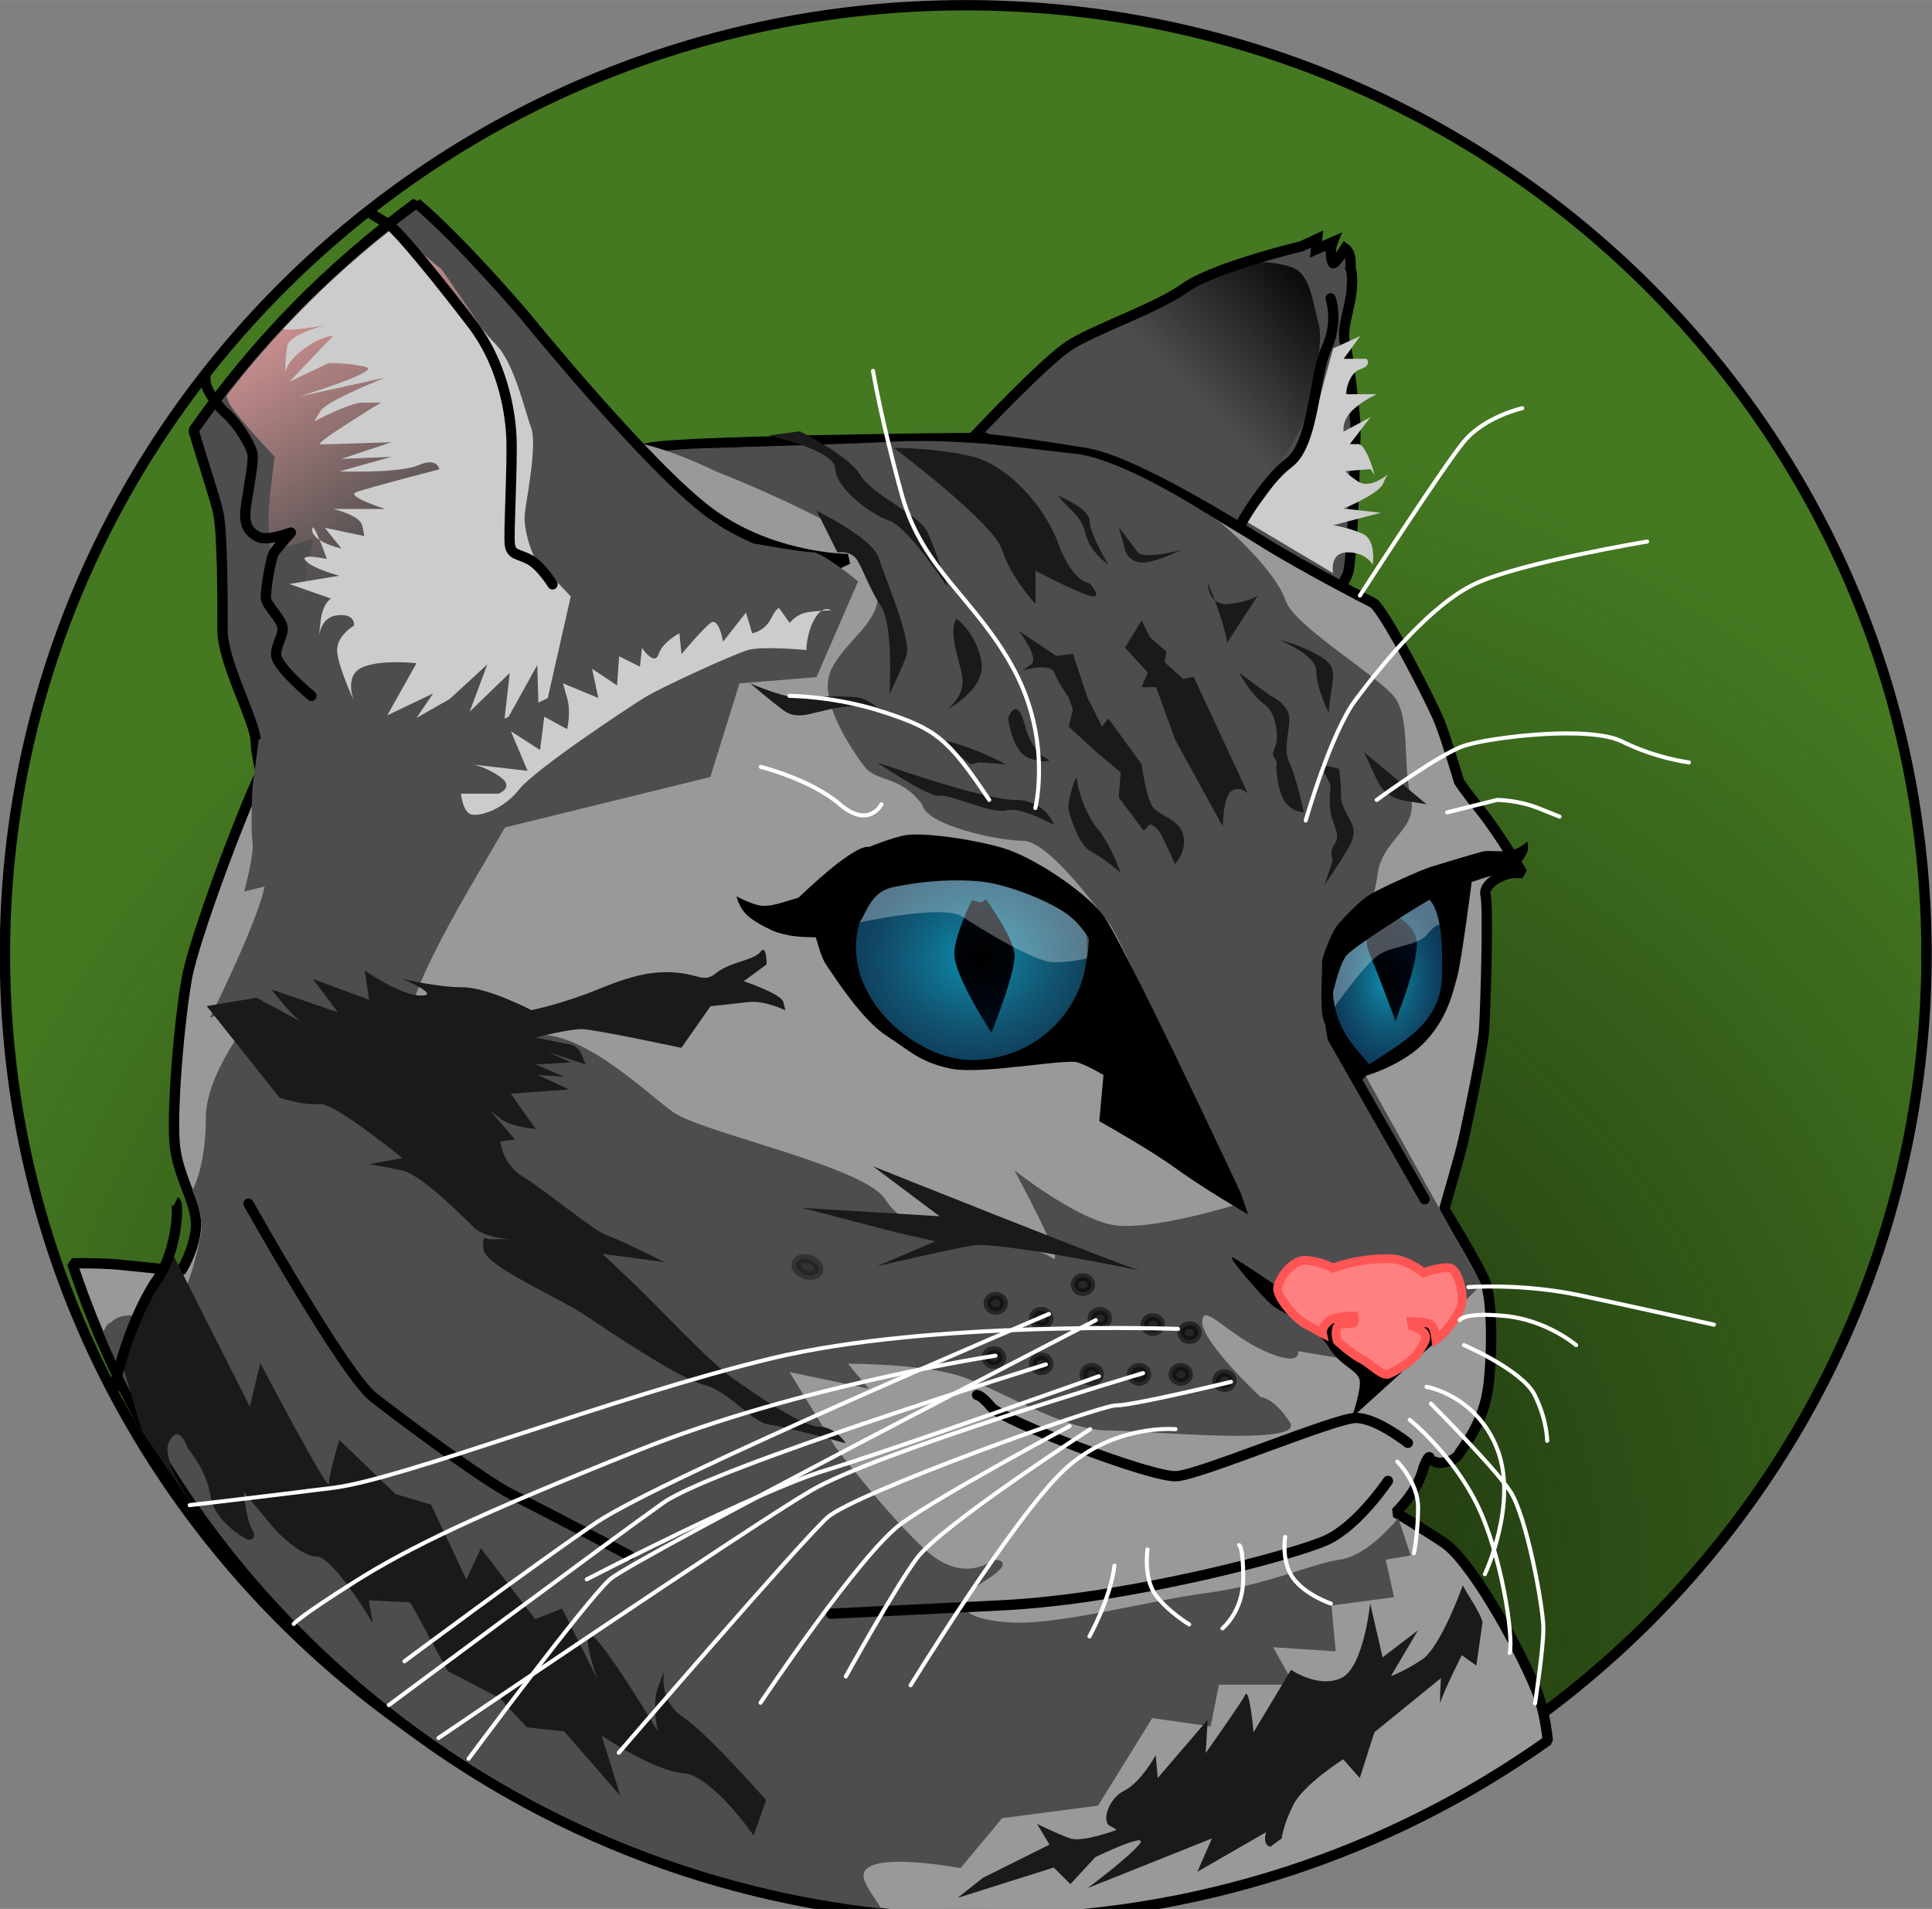 <?xml version="1.0" encoding="UTF-8"?>
<svg width="117.21" height="115.8" version="1.1" viewBox="0 0 31.012 30.637" xmlns="http://www.w3.org/2000/svg" xmlns:cc="http://creativecommons.org/ns#" xmlns:dc="http://purl.org/dc/elements/1.1/" xmlns:rdf="http://www.w3.org/1999/02/22-rdf-syntax-ns#" xmlns:xlink="http://www.w3.org/1999/xlink">
<rect x="0" y="0" width="31.012" height="30.637" fill="#808080" stroke="none"/>
<defs>
<linearGradient id="a">
<stop stop-color="#025" stop-opacity="0" offset="0"/>
<stop stop-color="#025" offset="1"/>
</linearGradient>
<linearGradient id="b">
<stop stop-color="#0cf" offset="0"/>
<stop stop-color="#0cf" stop-opacity="0" offset="1"/>
</linearGradient>
<radialGradient id="g" cx="276.48" cy="94.488" r="15.506" gradientTransform="matrix(1.219 -.237 .233 1.2 -82.6 46.409)" gradientUnits="userSpaceOnUse">
<stop stop-color="#17280b" offset="0"/>
<stop stop-color="#17280b" stop-opacity="0" offset="1"/>
</radialGradient>
<linearGradient id="i" x1="219.9" x2="217.72" y1="128.71" y2="130.81" gradientUnits="userSpaceOnUse">
<stop offset="0"/>
<stop stop-opacity="0" offset="1"/>
</linearGradient>
<linearGradient id="h" x1="202.76" x2="205.7" y1="127.93" y2="132.64" gradientTransform="scale(3.78)" gradientUnits="userSpaceOnUse">
<stop stop-color="#faa" offset="0"/>
<stop stop-color="#faa" stop-opacity="0" offset="1"/>
</linearGradient>
<radialGradient id="f" cx="224.27" cy="142.36" r="1.854" gradientTransform="matrix(1 0 0 .874 -9.872 15.7)" gradientUnits="userSpaceOnUse" xlink:href="#b"/>
<radialGradient id="e" cx="224.34" cy="139.22" r="1.854" gradientTransform="matrix(1.289 -.036 .031 1.108 -78.93 -6.123)" gradientUnits="userSpaceOnUse" xlink:href="#a"/>
<radialGradient id="d" cx="221.07" cy="140.44" r=".878" gradientTransform="matrix(1 0 0 1.543 0 -76.254)" gradientUnits="userSpaceOnUse" xlink:href="#b"/>
<radialGradient id="c" cx="221.07" cy="140.44" r=".878" gradientTransform="matrix(1 0 0 1.543 -1e-7 -76.254)" gradientUnits="userSpaceOnUse" xlink:href="#a"/>
</defs>
<g transform="translate(-35.231 -69.654)">
<g transform="translate(-163.57 -55.058)">
<g transform="translate(-60.475 55.968)">
<g>
<path d="m290.2 84.063c0 8.413-6.905 15.234-15.422 15.234-8.518 2.8e-4 -15.423-6.82-15.423-15.233-5.6e-4 -8.413 6.904-15.234 15.421-15.235 8.518-8.3e-4 15.423 6.819 15.424 15.232-1e-3 -0.536-8e-3 0.423 0 2e-3z" fill="#447821"/>
<path d="m290.2 84.061c0 8.413-6.905 15.234-15.422 15.234-8.518 2.8e-4 -15.423-6.82-15.423-15.233-5.6e-4 -8.413 6.904-15.234 15.421-15.235 8.518-8.3e-4 15.423 6.819 15.424 15.232-1e-3 -0.536-8e-3 0.423 0 2e-3z" fill="url(#g)" stroke="#000" stroke-linecap="round" stroke-linejoin="bevel" stroke-width=".166"/>
</g>
</g>
<path d="m214.48 131.67s1.069-1.136 1.47-1.403c0.401-0.267 1.403-0.601 1.871-0.935s1.871-0.668 1.871-0.668l0.251-0.117-0.017 0.167 0.267-0.117s-0.067 0.167 0 0.334c0.025 0.05 0.2-0.234 0.2-0.234 0.117 0.084 0.084 0.317 0.084 0.317s0.05 0.084 0.017 0.384c-0.033 0.301-0.167 0.601-0.1 0.835 0.067 0.234 0.167 1.303 0.167 1.303s-0.033 2.205-0.134 2.405l-0.1 0.2-3.107-1.036z" fill="#4d4d4d" stroke="#000" stroke-linecap="round" stroke-width=".165"/>
<path d="m219.13 132.44s0.568-0.768 0.635-1.069c0.067-0.301 0.301-1.103 0.2-1.47-0.1-0.367-0.134-0.802-0.434-0.902-0.301-0.1-0.635-0.1-0.869-0.033-0.234 0.067-1.336 0.668-1.57 0.768-0.234 0.1-0.869 0.768-1.103 0.835-0.234 0.067-0.535 0.434-0.702 0.735" fill="url(#i)"/>
<path d="m220.2 133.91s-0.067-0.334 0.234-0.334c0.301 0 0.401 0.2 0.401 0.2s0.067-0.401-0.167-0.501c-0.234-0.1-0.468-0.134-0.468-0.134l0.768-0.2-0.601-0.067s0.568-0.234 0.635-0.401c0.067-0.167 0.1-0.167 0.1-0.167s-0.301 0.267-0.501 0.134c-0.2-0.134-0.2-0.167-0.2-0.167l0.401-0.033 0.067 0.1s-0.134-0.501-0.267-0.501h-0.134l0.334-0.434-0.434 0.234s-0.033-0.167 0.134-0.334c0.167-0.167 0.401-0.267 0.401-0.267h-0.501s0.033-0.334 0.234-0.401c0.2-0.067 0.1-0.167 0.1-0.167h-0.367l0.267-0.367-0.434 0.2s-0.267 0.935-0.301 1.169c-0.033 0.234-0.167 0.434-0.301 0.568-0.134 0.134-0.434 0.568-0.535 0.702-0.1 0.134-0.267 0.334-0.267 0.334z" fill="#ccc"/>
<path transform="scale(.265)" d="m808.93 497.14c-1.161 0-18.124 0.178-19.553 0.625-1.429 0.446-11.428 6.339-14.018 8.66-2.589 2.321-8.214 8.572-9.375 10.982-1.161 2.411-4.018 9.999-4.465 12.41-0.446 2.411-0.983 8.393-0.715 10.357 0.268 1.964 1.429 3.482 1.25 4.91-0.178 1.429-0.893 2.5-0.893 2.5s-0.982-0.087-3.482-0.355c-0.956-0.102-2.046-0.124-3.115-0.105 7.614 23.048 29.54 39.706 55.416 39.705 12.678-4.2e-4 24.401-4.009 33.967-10.799-0.119-1.084-0.329-2.189-0.721-3.129-1.263-3.03-4.039-7.83-5.555-8.84-1.515-1.01-2.941-1.842-2.941-1.842s1.342-1.24 1.699-2.758c0.491-1.183 0.357-0.246 0.357-0.246s0.179-0.179 0.447-0.023c0.446 0.089 1.161-0.178 1.34-0.535 0.179-0.357 1.517-1.787 1.785-4.197 0.268-2.411 0.177-5.178-0.18-6.16-0.357-0.982-2.5-4.465-2.5-4.465s0.984-3.392 1.162-4.195c0.178-0.804 1.161-5.358 1.25-6.697 0.089-1.339 0.267-7.411 0.088-8.125-0.178-0.714 1.162-1.338 1.697-1.338h0.535s-1.429-2.411-2.5-3.75c-1.071-1.339-1.34-1.787-1.34-1.787s-0.714-2.41-1.16-3.57c-0.446-1.161-3.303-6.697-4.018-7.232 0 0-4.018-2.053-6.607-3.66-2.589-1.607-8.125-5.001-10.893-5.447-2.768-0.446-5.804-0.893-6.965-0.893z" fill="#999" stroke="#000" stroke-linecap="round" stroke-linejoin="bevel" stroke-width=".627"/>
<path transform="scale(.265)" d="m804.33 497.36c-2.27 0.119-8.153 0.295-11.87 0.41-2.878 0.089-4.829 0.632-4.829 0.632s-10.828 5.808-12.091 7.323c-1.263 1.515-9.092 10.859-9.092 10.859s0.253 5.555-0.252 7.828c-0.505 2.273-3.283 7.828-3.283 7.828l3.283-1.01s-3.535 4.04-3.535 7.07c0 3.03-0.822 4.42-0.822 4.42s0.568 1.137 0.568 2.4c-0.252 1.263-0.757 3.787-1.768 4.797-1.01 1.01-2.718-0.224-3.728 0.787-0.296 0.073-0.3 0.366-0.49 0.557 7.648 18.515 25.723 32.597 47.156 34.945-0.469-0.744-0.824-1.18-1.015-1.691-0.758-2.02 5.809-0.758 5.809-0.758l2.525-3.029 5.809-0.758 3.283-5.303 3.535 0.504 0.504-2.525h4.547l-1.264-2.272 3.789 0.252-0.254-2.777 3.789-0.506-0.506-2.273 1.516-0.252-0.758-2.273s-1.767 2.273-3.535 2.525c-1.768 0.252-4.294 1.516-8.082 2.022-3.788 0.505-9.091 2.02-12.121 1.768-3.03-0.252-3.282-1.263-1.262-2.525 2.02-1.263 0.504-1.264 0.504-1.264s-1.768 1.516-4.041-0.504c-2.273-2.02-5.555-6.314-5.555-6.314l-2.777-4.545 4.797 1.01-1.262-1.516s4.545 2e-4 6.818 0.758c2.273 0.758 6.312 3.283 8.838 3.283 2.525 0 12.121 1.009 11.111-0.506-1.01-1.515-1.768-1.514-1.768-1.514s-3.535-3.284-3.535-4.547c0-1.263 1.516 0.757 3.789 1.768 2.273 1.01 2.019 0 2.019 0l6.061 1.01 5.051-5.051-7.576-13.637s-1.262-3.03-1.01-5.051c0.252-2.02 2.021-3.788 2.273-6.061 0.252-2.273 2.525-2.779 2.019-4.799-0.505-2.02 3.9e-4 -4.798-1.01-6.061-1.01-1.263-6.061-4.293-6.566-5.809-0.505-1.515-2.778-3.787-4.041-4.797-1.862-1.231-6.218-3.851-8.743-4.104-2.525-0.252-6.724-0.947-10.954-0.726z" fill="#4d4d4d"/>
<path d="m218.69 144.03s-1.835-4.19-2.102-4.524c-0.267-0.334-0.973-1.301-1.373-1.301-0.401 0-1.546-0.247-1.612-0.581-0.35-0.476-0.732-0.35-0.932-0.617s-0.74-1.054-0.539-1.521c0.2-0.468 0.819-0.794 0.752-1.262-0.067-0.468-0.657-1.058-0.657-1.058s-0.834-0.457-1.927-0.886c-1.802-0.866-2.224-0.38-2.224-0.38s-0.609 5.114-1.144 6.049-1.804 2.94-1.537 3.408c0.267 0.468 1.002 0.267 1.804 0s1.938 0.869 2.405 1.203c0.468 0.334 3.074 0.869 3.408 1.403 0.334 0.535 1.27 0.668 1.27 0.668s1.136 0.067 1.403 0.267c0.267 0.2-0.601-1.403-0.601-1.403s0.935 0.735 1.537 0.869c0.601 0.134 2.071-0.334 2.071-0.334z" fill="#999"/>
<path transform="scale(.265)" d="m775.41 482.9c-5.237 3.816-9.802 8.477-13.494 13.779 0.604 2.033 1.352 4.262 1.502 5.012 0.252 1.263 0.254 5.05 0.254 7.07s2.019 5.558 2.019 6.82c0 1.263 1.147 4.25 0.389 5.765l35.472-16.878s-4.546 6.1e-4 -8.334-2.777c-3.788-2.778-11.365-12.121-11.365-12.121s-3.787-4.433-6.443-6.67z" fill="#4d4d4d" stroke="#000" stroke-linecap="round" stroke-linejoin="bevel" stroke-width=".627"/>
<path d="m221.08 148.48s-0.478 0.713-0.979 0.947-3.182 0.949-5.22 1.05-2.74 0.134-2.74 0.134" fill="none" stroke="#000" stroke-linecap="round" stroke-linejoin="round" stroke-width=".165"/>
<path d="m202.79 144.03s1.537 2.74 2.005 3.107 1.771 1.336 2.238 1.57c0.468 0.234 1.871 0.969 1.871 0.969" fill="none" stroke="#000" stroke-linecap="round" stroke-linejoin="round" stroke-width=".165"/>
<path d="m221.4 147.87s-0.501-0.401-0.835-0.401c-0.334 0-2.472 0.902-2.873 0.935-0.401 0.033-2.806-0.902-2.973-1.103-0.167-0.2-0.234-0.2-0.234-0.2" fill="none" stroke="#000" stroke-linecap="round" stroke-linejoin="round" stroke-width=".165"/>
<path d="m221.67 143.96-1.478-2.59s-0.13-0.682-0.029-1.05c0.1-0.367 0.134-0.702 0.468-0.902 0.334-0.2 0.835-0.568 1.103-0.601s0.702-0.2 0.702-0.2" fill="none" stroke="#000" stroke-linecap="round" stroke-linejoin="round" stroke-width=".165"/>
<path d="m218.59 143.9s-1.904-4.076-2.205-4.443-1.069-0.869-1.503-1.002c-0.434-0.134-1.303-0.267-1.57-0.2-0.267 0.067-0.935 0.301-1.103 0.535s-0.267 0.635-0.501 0.635-0.501 0.067-0.501 0.067 0.501 0.067 0.668 0.067c0.167 0 0.167 0.367 0.301 0.568 0.134 0.2 0.568 0.869 0.935 1.103 0.367 0.234 0.501 0.401 0.969 0.501 0.468 0.1 1.804-0.167 2.038-0.1 0.234 0.067 0.535 0.267 0.535 0.267l-0.067 0.735s0.768 0.434 1.136 0.702c0.367 0.267 0.869 0.568 0.869 0.568z" stroke="#000" stroke-width=".265px"/>
<path d="m210.74 140.46s0.601 0.2 0.635 0.334l0.033 0.134s-0.334-0.167-0.601-0.134c-0.267 0.033-0.601 0.067-0.601 0.067l-0.468 0.668s-1.403-0.301-1.604-0.301-0.735 0.134-0.735 0.134l0.468 0.1s0.2 0 0.267 0.167l0.067 0.167-0.601-0.2 0.367 0.167-0.568 0.033 0.468 0.2-0.434-0.033 0.501 0.234-0.935 0.067 0.401 0.568s-0.401-0.033-0.568-0.167l-0.167-0.134 0.401 0.468-0.234 0.033s0.033 0.367 0.367 0.568c0.334 0.2 1.136 0.869 1.336 0.935 0.2 0.067 0.935 0.434 0.935 0.434l-1.002-0.134s0.401 0.367 0.768 0.735c0.367 0.367 1.002 1.036 1.336 1.27 0.334 0.234 1.103 0.768 1.37 0.768s0.434 0.267 0.434 0.267-0.969-0.267-1.236-0.301c-0.267-0.033-0.635-0.535-1.036-0.635-0.401-0.1-1.537-0.869-1.938-1.136s-1.57-0.768-1.604-1.036c-0.033-0.267 0.067-0.167 0.067-0.167h0.401s-0.434 0-0.635-0.2-0.835-0.835-1.136-0.902c-0.301-0.067-0.535-0.1-0.535-0.1l0.535-0.1s-1.103-0.902-1.336-0.869c-0.234 0.033-0.635-0.1-0.635-0.1l-1.169-1.47 0.802-0.134s0.869 0.468 0.735 0.401c-0.134-0.067-0.501-0.535-0.501-0.535l1.069 0.367-0.401-0.535 0.902 0.334-0.067-0.468s0.568 0.401 0.902 0.401-0.301-0.267-0.301-0.267 0.568 0.134 0.969 0.134c0.401 0 1.103 0.367 1.103 0.367s0.501-0.1 1.069-0.334 0.902-0.301 1.27-0.267c0.367 0.033 0.434 0.167 0.635 0 0.2-0.167 0.601-0.2 0.702-0.334 0.1-0.134 0.1 0.2 0.1 0.2z" fill="#1a1a1a"/>
<path d="m218.43 137.98s0-0.468 0.134-0.568c0.134-0.1 0.267 0.033 0.267 0.033l-0.869-1.871-0.167 0.033-0.301-0.267 0.033-0.167-0.267-0.234-0.134-0.267-0.267 0.434 0.367 0.401-0.1 0.234h0.234l0.301 0.835z" fill="#1a1a1a"/>
<path d="m219.73 137.75s-0.267 0-0.367-0.301-0.067-0.501-0.067-0.501l-0.067-0.134 0.067-0.2s0.033-0.434-0.2-0.601c-0.234-0.167-0.401-0.501-0.401-0.501l0.501 0.367s0.301 0.134 0.301 0.367-0.1 0.501 0 0.702c0.1 0.2 0.234 0.802 0.234 0.802z" fill="#1a1a1a"/>
<path d="m220.06 138.92c0.401-0.601 0.468-0.702 0.468-0.869 0-0.167-0.2-0.334-0.2-0.568s-0.033-0.434-0.033-0.434l-0.301-0.067 0.167 0.334s-0.033 0.234 0 0.434 0.167 0.367 0.067 0.501c-0.1 0.134-0.033 0.267-0.033 0.267z" fill="#1a1a1a"/>
<path d="m218.49 135.04s0.033 0-0.067-0.334c-0.1-0.334-0.234-0.635-0.234-0.635s0 0.367 0.334 0.334c0.334-0.033 0.468-0.134 0.468-0.134z" fill="#1a1a1a"/>
<path d="m216.76 133.17 0.1 0.367s0.033 0.167 0.234 0.2c0.2 0.033 0.668-0.2 0.668-0.2s-0.601 0.167-0.702 0.033c-0.1-0.134-0.301-0.401-0.301-0.401z" fill="#1a1a1a"/>
<path d="m221.7 137.62c-0.334-0.067-0.635-0.033-0.802-0.401s-0.2-0.434-0.2-0.434z" fill="#1a1a1a"/>
<path d="m217.66 138.58s0.2-0.2 0.134-0.468c-0.067-0.267-0.401-0.301-0.501-0.468-0.1-0.167-0.167-0.668-0.167-0.668l-0.535-0.735-0.1 0.134-0.234-0.468-0.234-0.702-0.267 0.033-0.601-0.401s0.334 0.434 0.2 0.535l-0.134 0.1s0.434-0.134 0.501 0.033c0.067 0.167 0.234 0.401 0.234 0.401l0.067 0.2-0.067 0.267 0.434 0.401 0.401 0.334-0.033 0.401 0.401 0.535 0.1-0.1s0.1 0 0.2 0.2c0.1 0.2 0.2 0.434 0.2 0.434z" fill="#1a1a1a"/>
<path d="m220.66 141.86s0.601-0.167 0.935-0.535c0.334-0.367 0.401-0.735 0.468-0.969 0.067-0.234 0.234-1.537 0.234-1.537l-0.434-0.033s-0.935 0.401-1.236 0.635-0.468 0.802-0.468 0.802-0.033 0.568 0 0.768 0.501 0.869 0.501 0.869z" stroke="#000" stroke-width=".265px"/>
<path d="m215.72 137.95s-0.134-0.401-0.635-0.401-2.205-0.601-2.205-0.601 0.835 0.568 1.002 0.535c0.167-0.033 0.835 0.301 1.069 0.234 0.234-0.067 0.768 0.234 0.768 0.234z" fill="#1a1a1a"/>
<path d="m216.79 138.72s-0.167-0.468-0.367-0.702c-0.2-0.234-0.334-0.668-0.334-0.802 0-0.134-0.167 0.367-0.134 0.501 0.033 0.134 0.167 0.568 0.367 0.668 0.2 0.1 0.468 0.334 0.468 0.334z" fill="#1a1a1a"/>
<path d="m214.95 136.98c-0.635-0.334-1.069-0.401-1.069-0.401l0.501 0.401 0.134-0.033z" fill="#1a1a1a"/>
<path d="m215.65 136.91s-0.267-0.067-0.401-0.568c-0.134-0.501-0.267-0.1-0.267-0.1s0.067 0.535 0.334 0.635c0.267 0.1 0.334 0.033 0.334 0.033z" fill="#1a1a1a"/>
<path d="m220.13 136.15c0.033-0.535 0.2-0.702-0.134-0.902-0.334-0.2-0.668-0.267-0.668-0.267s0.601 0.234 0.601 0.501 0.2 0.668 0.2 0.668z" fill="#1a1a1a"/>
<path d="m213.15 131.9s1.604 1.203 1.737 1.637c0.134 0.434 0.535 0.869 0.535 0.869v-0.535s0.367 0.2 0.768 0.367c0.401 0.167 0.1-0.167 0.1-0.167s-0.267 0-0.501-0.635c-0.234-0.635-0.835-1.27-1.403-1.403-0.568-0.134-1.236-0.134-1.236-0.134z" fill="#1a1a1a"/>
<path d="m215.79 132.67c0.134 0.2 0.367 0.301 0.434 0.601 0.067 0.301 0.367 0.501 0.367 0.501s-0.301-0.501-0.301-0.702-0.501-0.401-0.501-0.401z" fill="#1a1a1a"/>
<path d="m211.91 132.91s0.902 0.434 1.002 0.768c0.1 0.334 0.535 1.303 0.434 1.57-0.1 0.267-0.267 0.601-0.267 0.601s0.067-1.103-0.134-1.403c-0.2-0.301-0.301-0.635-0.401-0.768-0.1-0.134-0.301-0.1-0.301-0.1z" fill="#1a1a1a"/>
<path d="m211.14 131.7s1.069 0.234 1.069 0.535c0 0.301 0.568 0.735 0.869 0.835 0.301 0.1 0.935 1.069 0.935 1.069s-0.2-0.635-0.334-0.902c-0.134-0.267-0.902-0.601-1.069-0.902-0.167-0.301-0.969-0.702-0.969-0.702z" fill="#1a1a1a"/>
<path d="m214.15 134.64c-0.134 0.267 0.067 0.668 0.1 0.969 0.033 0.301-0.267 0.501-0.267 0.501s0.668-0.334 0.568-0.802c-0.1-0.468-0.401-0.668-0.401-0.668z" fill="#1a1a1a"/>
<path d="m213.05 136.18s0-0.167-0.568-0.134c-0.568 0.033-0.835 0.267-1.103 0.067-0.267-0.2-0.535-0.434-0.535-0.434s0.601 0.267 0.869 0.234c0.267-0.033 0.768-0.033 0.902 0 0.134 0.033 0.434 0.267 0.434 0.267z" fill="#1a1a1a"/>
<path d="m201.58 144.85 1.232 2.439 0.167-0.702s1.103 2.105 1.103 1.938c0-0.167 0.167-0.702 0.167-0.702l0.902 0.869 0.568 0.167 0.568 1.203 0.234-0.501 0.869 1.136 0.434-0.167 0.568 1.136s-0.267-0.735-0.1-0.702c0.167 0.033 1.069 1.537 1.069 1.537s-0.1-0.434 0-0.702l0.1-0.267s-0.1 0.468 0.301 0.735c0.401 0.267 1.336 1.336 1.336 1.336l-0.2 0.568s-0.668-0.969-1.136-1.002c-0.468-0.033-1.303-0.601-1.303-0.601l0.301 0.969-0.902-1.036-0.601-0.067-0.434-0.468-0.835-0.434-0.601-1.103-0.668-0.033 0.067 0.367s-0.635-1.069-0.902-1.069-0.668-0.434-0.668-0.434l-0.501-0.601s0.033 0.434 0.134 0.601-0.067 0.167-0.067 0.167-0.535-0.267-0.601-0.702c-0.067-0.434-0.367-0.768-0.367-0.768s-0.134-0.434-0.301-0.1c-0.167 0.334 0.601 1.303 0.468 1.136-0.134-0.167-0.898-1.305-0.898-1.305l-0.297-1s0.226-0.768 0.359-1.002c0.134-0.234 0.438-0.835 0.438-0.835z" fill="#1a1a1a"/>
<path d="m201.62 144c0.054 0.027 0.034 0.819-0.334 1.303-0.468 0.735-0.664 1.739-0.664 1.739" fill="none" stroke="#000" stroke-width=".165"/>
<path d="m222.28 150.16s-0.351 0.986-0.651 1.186c-0.301 0.2-0.501 0.267-0.501 0.267l0.434-0.735-0.568 0.434-0.2-0.869s-0.1 1.036-0.468 1.203c-0.367 0.167-0.802-0.134-0.802-0.134l-0.601 1.002s-0.067-0.735-0.134-0.601c-0.067 0.134-0.635 0.935-0.635 0.935l0.033-0.535-0.802 0.935-0.033-0.367s-0.234 0.434-0.501 0.568c-0.267 0.134-0.367 0.501-0.234 0.568 0.134 0.067 0.1 0.067 0.1 0.067s-0.535 0.2-0.735 0.134c-0.2-0.067-0.535-0.234-0.535-0.234l0.2 0.334-1.068 0.532-0.406 0.322 1.542-0.487 0.267 0.267 0.401-0.434s0.902-0.434 0.702-0.2-0.827 0.698-0.827 0.698l1.997-0.798-0.234 0.535 1.103-0.635s-0.067 0.2 0.067 0.234l0.184-0.134s0.017-0.2 0.184-0.535c0.167-0.334 0.802-0.735 0.802-0.735l0.267 0.301 0.234-0.735 1.069-0.869s-0.033 0.501 0 0.367 0.334-0.735 0.334-0.735l0.234 0.167 0.1-0.702c-0.065-0.195-0.215-0.39-0.317-0.585z" fill="#1a1a1a"/>
<path transform="scale(.265)" d="m773.93 484.5c-3.755 2.937-7.125 6.328-10.029 10.092 0.051 0.137 0.101 0.297 0.152 0.4 0.379 0.758 2.777 3.283 2.777 3.283s-0.379 2.776-0.379 3.66 0.127 2.022 0.127 2.022 1.64-0.378 2.272-0.631c0.631-0.252 1e-3 0.758-0.125 2.147-0.126 1.389-0.885 1.641-0.506 2.525 0.379 0.884 0.631 1.514 0.631 1.514s0.253-2.651 1.137-3.408c0.884-0.758 3.788-1.641 4.293-2.525 0.505-0.884 6.693-3.789 6.945-5.178 0.252-1.389 0.126-4.167-0.127-5.051s-4.166-6.439-4.166-6.439-1.53-1.259-3.002-2.41z" fill="url(#h)"/>
<path d="m202.72 139.02s0.167-0.601 0.134-0.802c-0.033-0.2 0-0.869 0-0.869l0.1-0.768 5.412-2.339 2.572-0.802s0.735 0.134 0.902 0.134c0.167 0 0.735 0.468 0.735 0.468l-0.668 1.537-1.236 0.1-0.468 1.503z" fill="#4d4d4d"/>
<path transform="scale(.265)" d="m773.8 484.58c-2.305 1.818-4.461 3.814-6.455 5.957 0.13 0.016 0.269 0.037 0.369 0.037 0.631 0 2.147-0.252 2.147-0.252s-2.147 0.504-2.273 1.262c-0.112 0.674-0.122 1.45-0.123 1.635 0.023-0.227 0.175-0.735 1.008-1.383 1.136-0.884 1.893-0.883 1.893-0.883l-2.65 2.777 2.398-1.137s1.39 1e-3 2.273 0.254c0.884 0.252-4.041 1.768-4.041 1.768l5.178-1.137s-3.537 1.388-3.916 2.019l-0.379 0.631s2.147-1.135 2.904-1.135h1.137s-4.167 2.525-3.662 2.525c0.505 0 4.293-0.127 4.293-0.127l-3.029 1.01 3.029-0.125-3.156 0.883s3.662 0.126 4.799-0.379c1.136-0.505 1.262 0.252 1.262 0.252s-4.419 1.138-5.051 1.391c-0.631 0.252 1.77 1.01 1.77 1.01h-3.158s1.641 0.378 1.768 1.01l0.127 0.631-2.398-0.504 1.01 1.262s-0.797-0.175-1.32-0.52c0.218 0.531 0.436 1.15 0.436 1.15s-1.767-0.378-1.262 0.127c0.505 0.505 2.019 0.885 2.019 0.885l-3.029 0.504 2.525 0.885s-0.507 0.252-0.633 1.389l-0.096 0.871c0.062-0.408 0.282-1.158 1.107-1.25 1.136-0.126 1.01 0.631 1.01 0.631s-1.136 0.632-1.01 1.643c0.126 1.01 1.01 2.904 1.01 2.904s-0.633-1.516 0.504-2.022c1.136-0.505 3.283-0.252 3.283-0.252l-1.768 3.156 2.777-1.326-1.01 1.484 2.022-1.152 2.272-2.092-1.072 2.869 2.43-2.353-0.314 2.773 0.244-0.115 1.736-3.129 0.07 2.268 0.566-0.27 1.393-6.154s-1.264-1.389-1.77-1.768c-0.505-0.379-1.136-2.273-1.01-3.283 0.126-1.01 0.758-4.168 0.379-5.178-0.379-1.01-1.01-3.914-2.147-5.051-1.136-1.136-3.031-4.04-4.42-5.303-0.586-0.533-1.288-1.06-1.994-1.574zm-4.289 24.543c-0.023 0.154-0.029 0.266-0.029 0.266zm0.039-5.811c-0.224-0.547-0.447-1.002-0.447-0.617 0 0.247 0.194 0.451 0.447 0.617zm-2.086-10.094c-8e-3 0.083-4e-3 0.133-4e-3 0.133s4e-3 -0.11 4e-3 -0.133z" fill="#ccc"/>
<path d="m220.16 129.5s0.134 0.367-0.067 0.802c-0.2 0.434-0.2 1.537-0.601 1.837-0.401 0.301-0.788 1.008-0.788 1.008" fill="none" stroke="#000" stroke-linecap="round" stroke-linejoin="round" stroke-width=".165"/>
<path d="m216.25 139.92c-1e-5 0.996-0.83 1.804-1.854 1.804-0.79 0-1.854-0.808-1.854-1.804-1e-5 -0.996 0.93-1.437 1.854-1.437 1.158 0.401 1.854 0.44 1.854 1.437z" fill="#37abc8" opacity=".5"/>
<path d="m221.95 140.32c0 0.766-0.544 1.069-1.169 1.47-0.291-0.334-0.551-0.587-0.585-1.186-0.043-0.765 0.494-1.253 1.186-1.487 0.525-0.2 0.568 0.437 0.568 1.203z" fill="#37abc8" opacity=".5"/>
<path d="m216.25 139.92c-1e-5 0.996-0.83 1.804-1.854 1.804-0.79 0-1.854-0.808-1.854-1.804-1e-5 -0.996 0.93-1.437 1.854-1.437 1.158 0.401 1.854 0.44 1.854 1.437z" fill="url(#f)" opacity=".5"/>
<path d="m214.52 139.22s-0.267 0.535-0.267 0.802 0.434 0.969 0.434 0.969 0.267-0.702 0.267-0.935-0.434-0.835-0.434-0.835z" stroke="#000" stroke-width=".265px"/>
<path d="m221.95 140.32c0 0.766-0.544 1.069-1.169 1.47-0.291-0.334-0.551-0.587-0.585-1.186-0.043-0.765 0.494-1.253 1.186-1.487 0.525-0.2 0.568 0.437 0.568 1.203z" fill="url(#d)" opacity=".5"/>
<path d="m221 139.45s-0.2 0.267-0.1 0.501c0.1 0.234 0.301 0.768 0.301 0.768s0.267-0.735 0.2-0.935c-0.067-0.2-0.401-0.334-0.401-0.334z" stroke="#000" stroke-width=".265px"/>
<path d="m217.09 145.1c-0.267-0.067-4.276-1.67-4.276-1.67l1.069 0.802-2.205-0.134 1.537 0.401 0.601 0.134-0.935 0.401s1.136-0.267 1.537-0.334c0.401-0.067 2.673 0.401 2.673 0.401z" fill="#1a1a1a"/>
<path d="m219.26 145.33s-0.535-0.367-0.668-0.434c-0.134-0.067 0.468 0.635 0.635 0.768 0.167 0.134 0.702 0.334 0.902 0.668s0.501 0.367 0.501 0.568-0.134 0.568-0.134 0.568l1.069-0.969 0.635-0.568 0.1-0.601z"/>
<path d="m221.65 145.14s-0.26-0.224-0.542-0.227c-0.544-5e-3 -0.909 0.152-0.909 0.152s-0.18-0.103-0.422-0.125c-0.242-0.022-0.467 0.318-0.468 0.459-1e-3 0.141 0.297 0.507 0.498 0.589 0.17 0.098 0.221 0.123 0.221 0.123s-0.019-0.081 0.082-0.181c0.102-0.1 0.424-0.097 0.424-0.097s0.039 0.121-0.042 0.121-0.217-0.012-0.238 0.088c-0.021 0.101 0.013 0.192 0.013 0.192s0.22 0.204 0.38 0.286c0.16 0.082 0.34 0.285 0.441 0.246 0.101-0.039 0.405-0.218 0.487-0.358 0.082-0.14 0.138-0.2 0.098-0.281-0.04-0.081-0.2-0.128-0.2-0.128l-0.014-0.076s0.242 2e-3 0.302 0.043c0.06 0.041 0.074 0.147 0.074 0.147l0.014 0.101s0.142-0.094 0.255-0.265c0.118-0.175 0.184-0.28 0.166-0.462-0.018-0.182-0.098-0.407-0.197-0.425-0.141-0.027-0.419 0.077-0.419 0.077z" fill="#ff8080" stroke="#f55" stroke-width=".141"/>
<path d="m217.44 145.97a0.135 0.122 0 0 1 -0.135 0.122 0.135 0.122 0 0 1 -0.135 -0.122 0.135 0.122 0 0 1 0.135 -0.122 0.135 0.122 0 0 1 0.135 0.122z" opacity=".5" stroke="#000" stroke-linecap="round" stroke-width=".121"/>
<path d="m218.03 146.1a0.135 0.122 0 0 1 -0.135 0.122 0.135 0.122 0 0 1 -0.135 -0.122 0.135 0.122 0 0 1 0.135 -0.122 0.135 0.122 0 0 1 0.135 0.122z" opacity=".5" stroke="#000" stroke-linecap="round" stroke-width=".121"/>
<path d="m216.59 145.87a0.135 0.122 0 0 1 -0.135 0.122 0.135 0.122 0 0 1 -0.135 -0.122 0.135 0.122 0 0 1 0.135 -0.122 0.135 0.122 0 0 1 0.135 0.122z" opacity=".5" stroke="#000" stroke-linecap="round" stroke-width=".121"/>
<path d="m215.65 145.87a0.135 0.122 0 0 1 -0.135 0.122 0.135 0.122 0 0 1 -0.135 -0.122 0.135 0.122 0 0 1 0.135 -0.122 0.135 0.122 0 0 1 0.135 0.122z" opacity=".5" stroke="#000" stroke-linecap="round" stroke-width=".121"/>
<path d="m214.92 145.63a0.135 0.122 0 0 1 -0.135 0.122 0.135 0.122 0 0 1 -0.135 -0.122 0.135 0.122 0 0 1 0.135 -0.122 0.135 0.122 0 0 1 0.135 0.122z" opacity=".5" stroke="#000" stroke-linecap="round" stroke-width=".121"/>
<path d="m216.32 145.33a0.135 0.122 0 0 1 -0.135 0.122 0.135 0.122 0 0 1 -0.135 -0.122 0.135 0.122 0 0 1 0.135 -0.122 0.135 0.122 0 0 1 0.135 0.122z" opacity=".5" stroke="#000" stroke-linecap="round" stroke-width=".121"/>
<path d="m211.94 145.11a0.189 0.127 19.47 0 1 -0.22 0.056 0.189 0.127 19.47 0 1 -0.136 -0.182 0.189 0.127 19.47 0 1 0.22 -0.056 0.189 0.127 19.47 0 1 0.136 0.182z" fill="#1a1a1a" opacity=".5" stroke="#1a1a1a" stroke-linecap="round" stroke-width=".146"/>
<path d="m218.59 146.87a0.135 0.122 0 0 1 -0.135 0.122 0.135 0.122 0 0 1 -0.135 -0.122 0.135 0.122 0 0 1 0.135 -0.122 0.135 0.122 0 0 1 0.135 0.122z" opacity=".5" stroke="#000" stroke-linecap="round" stroke-width=".121"/>
<path d="m217.89 146.77a0.135 0.122 0 0 1 -0.135 0.122 0.135 0.122 0 0 1 -0.135 -0.122 0.135 0.122 0 0 1 0.135 -0.122 0.135 0.122 0 0 1 0.135 0.122z" opacity=".5" stroke="#000" stroke-linecap="round" stroke-width=".121"/>
<path d="m217.22 146.77a0.135 0.122 0 0 1 -0.135 0.122 0.135 0.122 0 0 1 -0.135 -0.122 0.135 0.122 0 0 1 0.135 -0.122 0.135 0.122 0 0 1 0.135 0.122z" opacity=".5" stroke="#000" stroke-linecap="round" stroke-width=".121"/>
<path d="m216.46 146.77a0.135 0.122 0 0 1 -0.135 0.122 0.135 0.122 0 0 1 -0.135 -0.122 0.135 0.122 0 0 1 0.135 -0.122 0.135 0.122 0 0 1 0.135 0.122z" opacity=".5" stroke="#000" stroke-linecap="round" stroke-width=".121"/>
<path d="m215.65 146.6a0.135 0.122 0 0 1 -0.135 0.122 0.135 0.122 0 0 1 -0.135 -0.122 0.135 0.122 0 0 1 0.135 -0.122 0.135 0.122 0 0 1 0.135 0.122z" opacity=".5" stroke="#000" stroke-linecap="round" stroke-width=".121"/>
<path d="m214.89 146.5a0.135 0.122 0 0 1 -0.135 0.122 0.135 0.122 0 0 1 -0.135 -0.122 0.135 0.122 0 0 1 0.135 -0.122 0.135 0.122 0 0 1 0.135 0.122z" opacity=".5" stroke="#000" stroke-linecap="round" stroke-width=".121"/>
<path d="m206.2 137.45h0.601s0.267-0.1 0.033-0.267c-0.234-0.167-0.434-0.2-0.434-0.2l0.869 0.1-0.267-0.635 0.468 0.301 0.067-0.535 0.367 0.2s0.067-0.267 0-0.501l-0.067-0.234 0.568 0.234-0.1-0.468 0.401 0.267 0.033-0.468 0.334 0.167 0.033-0.301s0.2 0.301 0.267 0.1c0.067-0.2 0.334-0.334 0.334-0.334l0.033 0.334s0.334-0.401 0.468-0.501c0.134-0.1 0.2 0.301 0.2 0.301l0.367-0.468 0.1 0.334s0.2-0.033 0.301-0.234c0.1-0.2 0.134-0.167 0.134-0.167l0.167 0.234s0.1-0.134 0.267-0.167c0.167-0.033 0.401-0.033 0.401-0.033s-0.134-0.1-0.267 0.134c-0.134 0.234-0.134 0.501-0.134 0.501s-0.702-0.067-0.935 0c-0.234 0.067-1.403 0.601-1.67 0.768s-1.737 1.136-2.005 1.47c-0.267 0.334-0.635 0.434-0.768 0.401-0.134-0.033-0.167-0.334-0.167-0.334z" fill="#ccc"/>
<path d="m216.25 139.92c-1e-5 0.996-0.83 1.804-1.854 1.804-0.79 0-1.854-0.808-1.854-1.804-1e-5 -0.996 0.93-1.437 1.854-1.437 1.158 0.401 1.854 0.44 1.854 1.437z" fill="url(#e)" opacity=".5"/>
<path d="m221.95 140.32c0 0.766-0.544 1.069-1.169 1.47-0.291-0.334-0.551-0.587-0.585-1.186-0.043-0.765 0.494-1.253 1.186-1.487 0.525-0.2 0.568 0.437 0.568 1.203z" fill="url(#c)" opacity=".5"/>
<path d="m216.25 140.09s0.067-0.401 0-0.535c-0.067-0.134-0.167-0.401-0.535-0.635-0.367-0.234-1.103-0.434-1.336-0.468-0.234-0.033-1.002 0.134-1.236 0.301s-0.568 0.768-0.568 0.768 1.37-0.301 1.67-0.1c0.301 0.2 1.169 0.735 1.47 0.735 0.301 0 0.535-0.067 0.535-0.067z" fill="#fff" opacity=".3"/>
<path d="m220.26 140.82s0.468-0.668 0.702-0.802c0.234-0.134 0.635-0.134 0.768-0.334 0.134-0.153 0.177-0.129 0.177-0.129s-0.043-0.285-0.165-0.406c0 0-0.074-0.105-0.298-0.081-0.118 0.024-0.402 0.142-0.673 0.319-0.224 0.177-0.331 0.343-0.378 0.402-0.047 0.059-0.189 0.449-0.201 0.555-0.012 0.106 3e-3 0.307 9e-3 0.366 6e-3 0.059 0.027 0.167 0.027 0.167z" fill="#fff" opacity=".3"/>
<path d="m220.14 140.91s0.13-0.709 0.283-0.874c0.154-0.165 1.299-0.886 1.394-0.921 0.095-0.035 0.314-0.163 0.373-0.198-0.158 0.048 0.097-6.1e-4 0.395-0.103 0.185-0.063 0.443-0.1 0.526-0.159 0.083-0.059 0.218-0.242 0.218-0.324 0-0.083-0.012-0.113-0.012-0.113s-0.083 0.083-0.213 0.13c-0.13 0.047-0.402 0.012-0.472 0.024-0.071 0.012-0.661 0.189-0.85 0.248-0.189 0.059-0.815 0.343-0.992 0.449-0.177 0.106-0.484 0.437-0.543 0.52-0.059 0.083-0.224 0.461-0.224 0.567 0 0.106 0 0.39 0.012 0.461 0.012 0.071 0.106 0.295 0.106 0.295z"/>
<path d="m216.37 139.95s-0.134-0.334-0.418-0.551c-0.284-0.217-0.952-0.484-1.37-0.535-0.418-0.05-0.942-0.019-1.435 0.084-0.452 0.09-0.444 0.565-0.636 0.641-0.18 0.105-0.352 0.144-0.352 0.144s-0.111 0.032-0.451 0.017c-0.384-0.017-0.568-0.134-0.568-0.134s-0.247-0.108-0.367-0.238c-0.102-0.094-0.15-0.28-0.15-0.28s0.251 0.134 0.401 0.15c0.15 0.017 0.329-0.05 0.594-0.13 1.013-0.96 1.138-0.806 1.138-0.806s0.512-0.032 0.796-0.065c0.284-0.033 0.746 0.083 0.929 0.116 0.184 0.033 0.952 0.267 1.019 0.317 0.067 0.05 0.585 0.351 0.752 0.568 0.167 0.217 0.117 0.702 0.117 0.702z"/>
<path d="m215.42 137.68s0.267-1.069-0.334-2.205c-0.601-1.136-1.47-1.604-1.804-2.806s-0.468-2.005-0.468-2.005" fill="none" stroke="#fff" stroke-linecap="round" stroke-linejoin="round" stroke-width=".065"/>
<path d="m214.68 137.55c-0.668-1.002-0.869-1.136-1.67-1.403s-1.537-0.267-1.537-0.267" fill="none" stroke="#fff" stroke-linecap="round" stroke-linejoin="round" stroke-width=".065"/>
<path d="m219.76 137.88s0.401-1.403 0.802-1.938c0.401-0.535 1.203-1.537 1.938-1.871s2.74-0.668 2.74-0.668" fill="none" stroke="#fff" stroke-linecap="round" stroke-linejoin="round" stroke-width=".065"/>
<path d="m220.9 137.55s1.002-0.735 1.403-0.869c0.401-0.134 2.005-0.334 2.539-0.067 0.535 0.267 1.069 0.334 1.069 0.334" fill="none" stroke="#fff" stroke-linecap="round" stroke-linejoin="round" stroke-width=".065"/>
<path d="m222.03 137.75 0.802-0.2s0.334 0 0.668 0.134l0.334 0.134" fill="none" stroke="#fff" stroke-linecap="round" stroke-linejoin="round" stroke-width=".065"/>
<path d="m220.63 134.27s1.336-2.071 1.67-2.472c0.334-0.401 0.935-0.535 0.935-0.535" fill="none" stroke="#fff" stroke-linecap="round" stroke-linejoin="round" stroke-width=".065"/>
<path d="m212.95 137.62s-0.2 0.401-0.668 0c-0.468-0.401-1.27-0.601-1.27-0.601" fill="none" stroke="#fff" stroke-linecap="round" stroke-linejoin="round" stroke-width=".065"/>
<path d="m221.43 147.5s0.668 0.535 1.069 1.336c0.401 0.802 0.601 2.138 0.535 2.405" fill="none" stroke="#fff" stroke-linecap="round" stroke-linejoin="round" stroke-width=".065"/>
<path d="m221.7 146.97s0.802 0.134 1.136 1.002c0.334 0.869-0.2 2.005-0.2 2.005" fill="none" stroke="#fff" stroke-linecap="round" stroke-linejoin="round" stroke-width=".065"/>
<path d="m222.3 146.3s0.935 0.401 1.136 0.802c0.2 0.401 0.2 0.735 0.2 0.735" fill="none" stroke="#fff" stroke-linecap="round" stroke-linejoin="round" stroke-width=".065"/>
<path d="m222.23 145.9s0.067-0.134 0.735-0.067c0.668 0.067 1.136 0.468 1.136 0.468" fill="none" stroke="#fff" stroke-linecap="round" stroke-linejoin="round" stroke-width=".065"/>
<path d="m222.37 145.37s0.869-0.067 1.804 0.134c0.935 0.2 2.138 0.468 2.138 0.468" fill="none" stroke="#fff" stroke-linecap="round" stroke-linejoin="round" stroke-width=".065"/>
<path d="m221.77 147.24s1.002 1.002 1.27 1.403c0.267 0.401 0.535 1.871 0.535 2.205 0 0.334-0.134 1.203-0.134 1.203" fill="none" stroke="#fff" stroke-linecap="round" stroke-linejoin="round" stroke-width=".065"/>
<path d="m221.23 148.17s0.334 0.334 0.334 0.735c0 0.401-0.067 0.735-0.067 0.735" fill="none" stroke="#fff" stroke-linecap="round" stroke-linejoin="round" stroke-width=".065"/>
<path d="m216.69 149.84c-0.067 0.535-0.401 1.136-0.401 1.136" fill="none" stroke="#fff" stroke-linecap="round" stroke-linejoin="round" stroke-width=".065"/>
<path d="m217.22 149.58s-0.067 0.468 0.134 0.735c0.2 0.267 0.535 0.468 0.535 0.468" fill="none" stroke="#fff" stroke-linecap="round" stroke-linejoin="round" stroke-width=".065"/>
<path d="m218.69 149.51s0.067 0 0.067 0.535c0 0.535-0.334 0.802-0.334 0.802" fill="none" stroke="#fff" stroke-linecap="round" stroke-linejoin="round" stroke-width=".065"/>
<path d="m219.43 149.38s-0.067 0.401 0.134 0.668c0.2 0.267 0.601 0.401 0.601 0.401" fill="none" stroke="#fff" stroke-linecap="round" stroke-linejoin="round" stroke-width=".065"/>
<path d="m217.67 147.65s-0.992-0.095-1.795 0.661c-0.803 0.756-2.457 3.449-2.457 3.449" fill="none" stroke="#fff" stroke-linecap="round" stroke-linejoin="round" stroke-width=".065"/>
<path d="m215.97 147.6s-2.032 1.087-2.693 1.559-2.268 2.882-2.268 2.882" fill="none" stroke="#fff" stroke-linecap="round" stroke-linejoin="round" stroke-width=".065"/>
<path d="m216.3 147.65s-2.41 1.559-2.788 2.079c-0.378 0.52-1.134 1.89-1.134 1.89" fill="none" stroke="#fff" stroke-linecap="round" stroke-linejoin="round" stroke-width=".065"/>
<path d="m217.71 146.04s-3.969-0.142-6.52 0.472-5.906 1.937-7.04 2.079c-1.134 0.142-2.304 0.278-2.304 0.278" fill="none" stroke="#fff" stroke-linecap="round" stroke-linejoin="round" stroke-width=".065"/>
<path d="m214.78 146.47s-3.118 0.472-5.717 1.512c-2.599 1.039-3.685 1.559-4.583 2.126-0.898 0.567-0.964 0.668-0.964 0.668" fill="none" stroke="#fff" stroke-linecap="round" stroke-linejoin="round" stroke-width=".065"/>
<path d="m215.64 145.8s-6.237 2.646-7.276 3.354c-1.039 0.709-3.071 2.221-3.071 2.221" fill="none" stroke="#fff" stroke-linecap="round" stroke-linejoin="round" stroke-width=".065"/>
<path d="m215.59 146.61s-5.339 1.654-6.142 2.221c-0.803 0.567-4.405 3.247-4.405 3.247" fill="none" stroke="#fff" stroke-linecap="round" stroke-linejoin="round" stroke-width=".065"/>
<path d="m216.44 146.8s-3.307 1.181-4.394 1.512-3.827 1.748-3.827 1.748" fill="none" stroke="#fff" stroke-linecap="round" stroke-linejoin="round" stroke-width=".065"/>
<path d="m217.15 146.75s-4.3 1.276-5.339 1.89c-1.039 0.614-5.971 3.966-5.971 3.966" fill="none" stroke="#fff" stroke-linecap="round" stroke-linejoin="round" stroke-width=".065"/>
<path d="m216.39 145.9s-7.418 3.827-7.796 4.158c-0.378 0.331-2.271 2.881-2.271 2.881" fill="none" stroke="#fff" stroke-linecap="round" stroke-linejoin="round" stroke-width=".065"/>
<path d="m218.56 146.89s-1.559 0.378-1.843 0.378c-0.283 0-4.205 1.417-4.63 1.795-0.425 0.378-3.354 3.78-3.354 3.78" fill="none" stroke="#fff" stroke-linecap="round" stroke-linejoin="round" stroke-width=".065"/>
<path d="m207.67 134.09s-0.189-0.307-0.378-0.402-0.283-0.071-0.307-0.236c-0.024-0.165 0.047-1.299 0.024-1.748s-0.165-1.181-0.614-1.772c-0.449-0.591-1.205-1.536-1.37-1.63-0.165-0.095-0.307-0.189-0.307-0.189" fill="none" stroke="#000" stroke-linecap="round" stroke-linejoin="round" stroke-width=".165"/>
<path d="m203.8 135.88s-0.567-0.472-0.567-0.661 0.142-0.331 0.095-0.472c-0.047-0.142-0.26-0.331-0.26-0.449 0-0.118 0.071-0.638 0.142-0.732 0.071-0.095 0.26-0.307 0.26-0.307s-0.378 0.142-0.52 0.071c-0.142-0.071-0.213-0.165-0.213-0.354 0-0.189 0.142-0.803 0.118-0.969-0.024-0.165-0.26-0.52-0.425-0.661-0.165-0.142-0.331-0.402-0.331-0.52v-0.071" fill="none" stroke="#000" stroke-linecap="round" stroke-linejoin="round" stroke-width=".165"/>
</g>
</g>
</svg>
